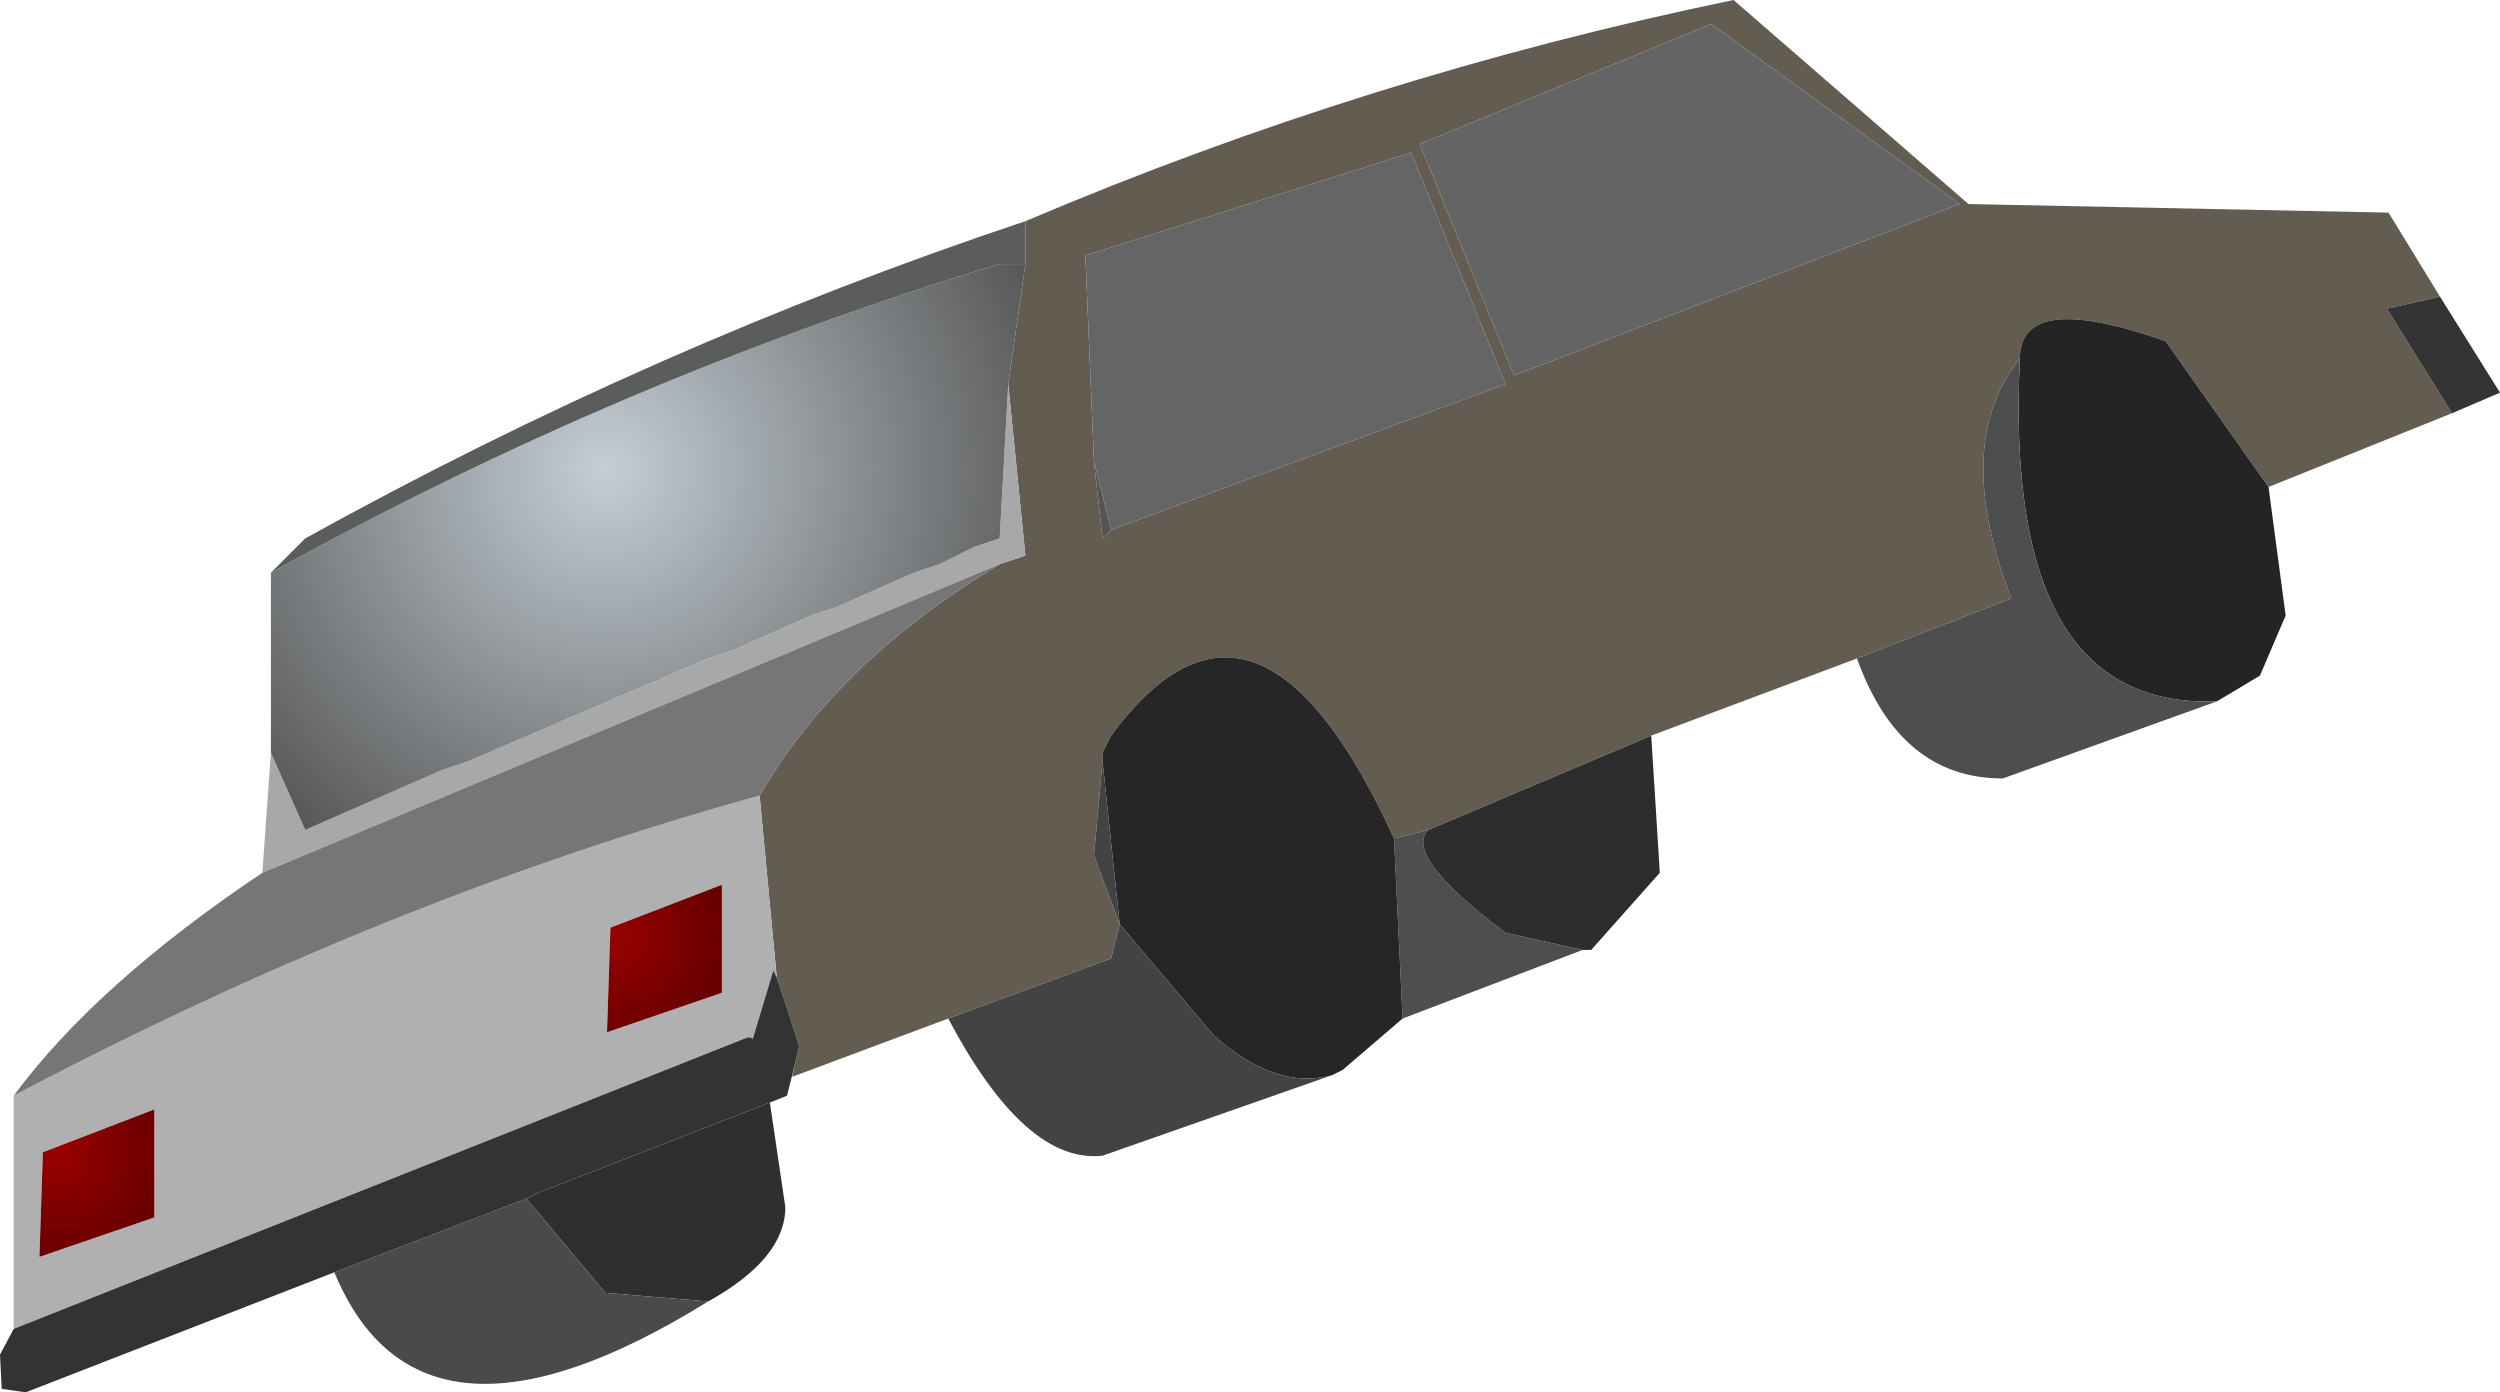 <?xml version="1.0" encoding="UTF-8" standalone="no"?>
<svg xmlns:ffdec="https://www.free-decompiler.com/flash" xmlns:xlink="http://www.w3.org/1999/xlink" ffdec:objectType="shape" height="40.6px" width="72.9px" xmlns="http://www.w3.org/2000/svg">
  <g transform="matrix(1.0, 0.0, 0.0, 1.0, 37.15, 24.7)">
    <path d="M4.5 -0.5 L3.5 -0.25 Q-0.5 -9.0 -4.75 -3.25 L-5.0 -2.75 -5.0 -2.5 -5.25 0.25 -4.5 2.25 -4.75 3.25 -9.5 5.0 -14.05 6.7 -13.95 6.25 -13.85 5.8 -14.15 4.85 -14.5 3.8 -15.0 -1.5 Q-12.75 -5.4 -8.0 -8.25 L-7.25 -8.5 -7.75 -13.5 -7.25 -17.0 -7.25 -18.25 Q2.75 -22.5 13.4 -24.7 L20.25 -18.75 32.5 -18.5 34.0 -16.05 32.45 -15.7 34.35 -12.65 29.0 -10.5 26.0 -14.75 Q21.75 -16.25 21.75 -14.25 19.75 -11.75 21.5 -7.25 L17.0 -5.5 11.0 -3.25 4.5 -0.5 M12.75 -24.0 L4.25 -20.5 7.0 -13.75 20.0 -18.75 12.75 -24.0 M-4.75 -9.25 L6.75 -13.5 4.0 -20.25 -5.5 -17.25 -5.25 -11.25 -5.0 -9.0 -4.75 -9.25" fill="#625d50" fill-rule="evenodd" stroke="none"/>
    <path d="M-7.75 -13.5 L-7.25 -8.5 -8.0 -8.25 -29.5 0.75 -29.25 -2.75 -28.25 -0.5 -24.25 -2.25 -23.5 -2.5 -16.5 -5.5 -15.75 -5.75 -13.5 -6.75 -12.75 -7.0 -10.5 -8.0 -9.75 -8.25 -8.75 -8.75 -8.0 -9.0 -7.75 -13.5" fill="#a8a8a8" fill-rule="evenodd" stroke="none"/>
    <path d="M-4.75 -9.25 L-5.0 -9.0 -5.25 -11.25 -4.75 -9.25" fill="#555555" fill-rule="evenodd" stroke="none"/>
    <path d="M21.75 -14.25 Q21.75 -16.25 26.0 -14.75 L29.0 -10.5 29.5 -6.75 28.75 -5.0 27.5 -4.25 Q21.25 -4.0 21.75 -14.25" fill="#242424" fill-rule="evenodd" stroke="none"/>
    <path d="M3.5 -0.25 L4.5 -0.5 Q3.75 0.25 6.75 2.5 L9.0 3.0 3.75 5.0 3.5 -0.25 M17.0 -5.5 L21.5 -7.25 Q19.75 -11.75 21.75 -14.25 21.25 -4.0 27.5 -4.25 L21.25 -2.0 Q18.25 -2.0 17.0 -5.5" fill="#4e4e4e" fill-rule="evenodd" stroke="none"/>
    <path d="M9.0 3.0 L6.75 2.5 Q3.75 0.25 4.5 -0.5 L11.0 -3.25 11.25 0.75 9.25 3.0 9.0 3.0" fill="#2d2d2d" fill-rule="evenodd" stroke="none"/>
    <path d="M3.5 -0.25 L3.75 5.0 2.0 6.5 1.7 6.65 Q0.05 7.1 -1.75 5.5 L-4.5 2.25 -5.0 -2.5 -5.0 -2.75 -4.75 -3.25 Q-0.5 -9.0 3.5 -0.25" fill="#262626" fill-rule="evenodd" stroke="none"/>
    <path d="M-9.5 5.0 L-4.75 3.25 -4.5 2.25 -5.25 0.25 -5.0 -2.5 -4.5 2.25 -1.75 5.5 Q0.05 7.1 1.7 6.65 L-5.0 9.0 Q-7.25 9.25 -9.5 5.0" fill="#434343" fill-rule="evenodd" stroke="none"/>
    <path d="M-15.0 -1.5 L-14.5 3.8 -14.6 3.6 -15.2 5.6 -15.25 5.55 -15.35 5.55 -36.75 14.05 -36.75 7.25 Q-25.85 1.5 -15.0 -1.5 M-19.35 2.35 L-19.45 5.4 -16.1 4.25 -16.1 1.1 -19.35 2.35 M-32.65 10.8 L-32.65 7.65 -35.9 8.9 -36.0 11.95 -32.65 10.8" fill="#b0b0b0" fill-rule="evenodd" stroke="none"/>
    <path d="M-8.0 -8.25 Q-12.75 -5.4 -15.0 -1.5 -25.85 1.5 -36.75 7.25 -34.35 4.0 -29.5 0.75 L-8.0 -8.25" fill="#767676" fill-rule="evenodd" stroke="none"/>
    <path d="M-5.25 -11.25 L-5.5 -17.25 4.0 -20.25 6.75 -13.5 -4.75 -9.25 -5.25 -11.25" fill="#656565" fill-rule="evenodd" stroke="none"/>
    <path d="M12.75 -24.0 L20.0 -18.75 7.0 -13.75 4.25 -20.5 12.75 -24.0" fill="#646464" fill-rule="evenodd" stroke="none"/>
    <path d="M-14.7 7.45 L-14.25 10.5 Q-14.25 12.0 -16.5 13.25 L-19.5 13.0 -21.8 10.25 -21.5 10.1 -14.7 7.45" fill="#2f2f2f" fill-rule="evenodd" stroke="none"/>
    <path d="M-16.5 13.25 Q-24.9 18.45 -27.4 12.4 L-21.8 10.25 -19.5 13.0 -16.5 13.25" fill="#4a4a4a" fill-rule="evenodd" stroke="none"/>
    <path d="M34.35 -12.65 L32.45 -15.7 34.0 -16.05 35.75 -13.25 34.35 -12.65" fill="#343434" fill-rule="evenodd" stroke="none"/>
    <path d="M-7.25 -17.0 L-7.75 -13.5 -8.0 -9.0 -8.75 -8.75 -9.75 -8.25 -10.5 -8.0 -12.75 -7.0 -13.5 -6.75 -15.75 -5.75 -16.5 -5.5 -23.5 -2.5 -24.25 -2.25 -28.25 -0.5 -29.25 -2.75 -29.25 -8.0 Q-19.0 -13.7 -8.0 -17.0 L-7.25 -17.0" fill="url(#gradient0)" fill-rule="evenodd" stroke="none"/>
    <path d="M-19.35 2.35 L-16.1 1.1 -16.1 4.25 -19.45 5.4 -19.35 2.35" fill="url(#gradient1)" fill-rule="evenodd" stroke="none"/>
    <path d="M-32.65 10.8 L-36.0 11.95 -35.9 8.9 -32.65 7.65 -32.65 10.8" fill="url(#gradient2)" fill-rule="evenodd" stroke="none"/>
    <path d="M-14.5 3.8 L-14.15 4.85 -13.85 5.8 -13.95 6.25 -14.2 7.25 -14.7 7.45 -21.5 10.1 -21.8 10.25 -27.4 12.4 -36.4 15.9 -37.1 15.8 -37.15 14.8 -36.75 14.05 -15.35 5.55 -15.25 5.55 -15.2 5.6 -14.6 3.6 -14.5 3.8" fill="#333333" fill-rule="evenodd" stroke="none"/>
    <path d="M-7.25 -18.25 L-7.25 -17.0 -8.0 -17.0 Q-19.0 -13.7 -29.25 -8.0 L-28.25 -9.0 Q-18.05 -14.65 -7.25 -18.25" fill="#5b5c5c" fill-rule="evenodd" stroke="none"/>
  </g>
  <defs>
    <radialGradient cx="0" cy="0" gradientTransform="matrix(0.017, 0.0, 0.0, 0.017, -19.5, -11.0)" gradientUnits="userSpaceOnUse" id="gradient0" r="819.2" spreadMethod="pad">
      <stop offset="0.0" stop-color="#c4ced5"/>
      <stop offset="1.0" stop-color="#555555"/>
    </radialGradient>
    <radialGradient cx="0" cy="0" gradientTransform="matrix(0.004, 0.0, 0.0, 0.004, -19.25, 2.65)" gradientUnits="userSpaceOnUse" id="gradient1" r="819.2" spreadMethod="pad">
      <stop offset="0.0" stop-color="#990000"/>
      <stop offset="1.0" stop-color="#660000"/>
    </radialGradient>
    <radialGradient cx="0" cy="0" gradientTransform="matrix(0.004, 0.0, 0.0, 0.004, -35.4, 8.9)" gradientUnits="userSpaceOnUse" id="gradient2" r="819.2" spreadMethod="pad">
      <stop offset="0.0" stop-color="#990000"/>
      <stop offset="1.0" stop-color="#660000"/>
    </radialGradient>
  </defs>
</svg>

